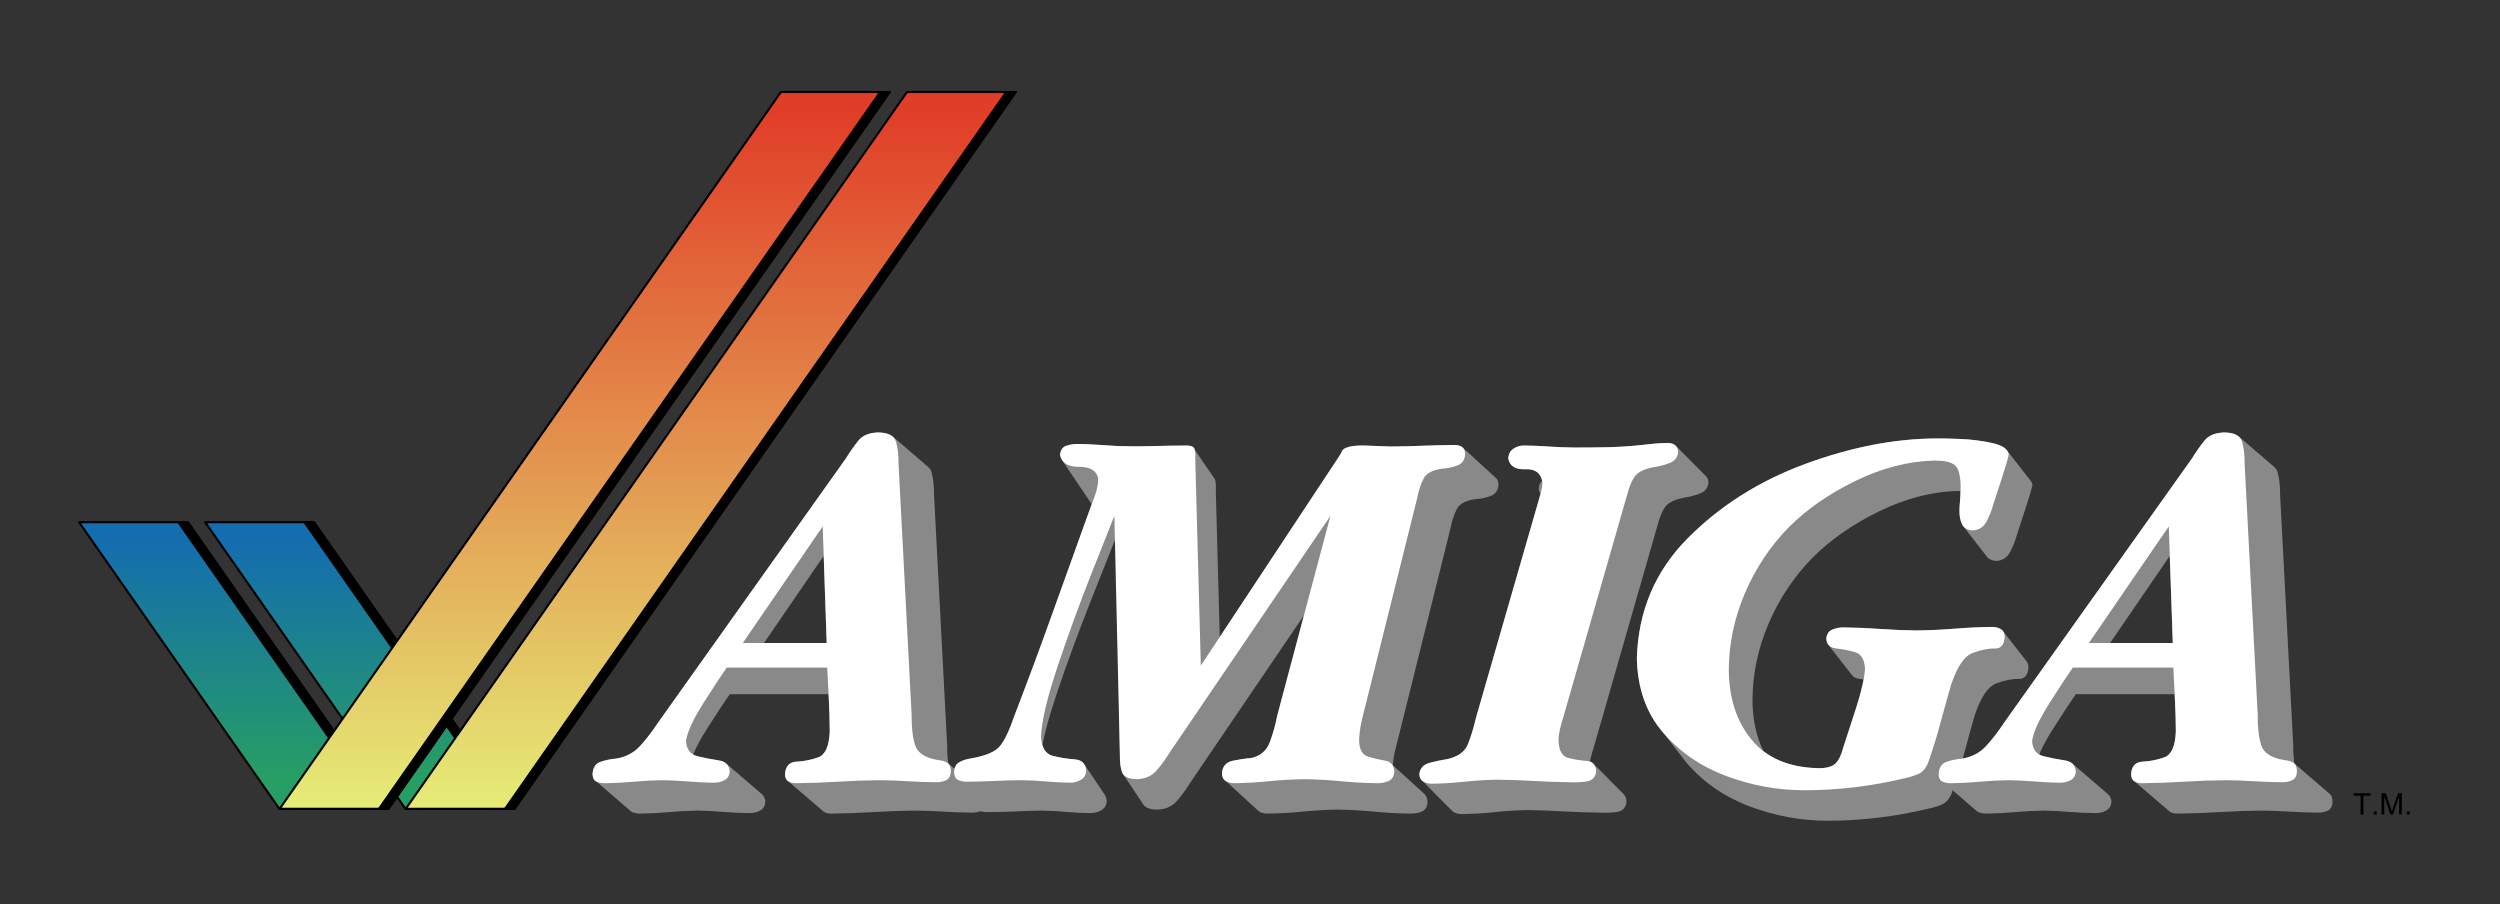 <?xml version="1.0" encoding="UTF-8" standalone="no"?>
<!-- Created with Inkscape (http://www.inkscape.org/) -->

<svg
   xmlns:dc="http://purl.org/dc/elements/1.1/"
   xmlns:cc="http://creativecommons.org/ns#"
   xmlns:rdf="http://www.w3.org/1999/02/22-rdf-syntax-ns#"
   xmlns:svg="http://www.w3.org/2000/svg"
   xmlns="http://www.w3.org/2000/svg"
   xmlns:xlink="http://www.w3.org/1999/xlink"
   xmlns:sodipodi="http://sodipodi.sourceforge.net/DTD/sodipodi-0.dtd"
   xmlns:inkscape="http://www.inkscape.org/namespaces/inkscape"
   version="1.1"
   width="470.002"
   height="170.003"
   viewBox="0 0 470.002 170.003"
   id="Layer_1"
   xml:space="preserve"
   sodipodi:docname="system.svg"
   inkscape:version="0.92.3 (2405546, 2018-03-11)"><rect x="0" y="0" width="470.002" height="170.003" fill="#333333" stroke="none"/><sodipodi:namedview
   pagecolor="#ffffff"
   bordercolor="#666666"
   borderopacity="1"
   objecttolerance="10"
   gridtolerance="10"
   guidetolerance="10"
   inkscape:pageopacity="0"
   inkscape:pageshadow="2"
   inkscape:window-width="1779"
   inkscape:window-height="790"
   id="namedview48"
   showgrid="false"
   inkscape:zoom="0.77233641"
   inkscape:cx="235.00122"
   inkscape:cy="85.001534"
   inkscape:window-x="0"
   inkscape:window-y="0"
   inkscape:window-maximized="0"
   inkscape:current-layer="Layer_1" /><defs
   id="defs921"><linearGradient
     id="linearGradient6232"><stop
       id="stop6234"
       style="stop-color:#279e64;stop-opacity:1"
       offset="0" /><stop
       id="stop6236"
       style="stop-color:#146daf;stop-opacity:1"
       offset="1" /></linearGradient><linearGradient
     id="linearGradient6224"><stop
       id="stop6226"
       style="stop-color:#e5e975;stop-opacity:1"
       offset="0" /><stop
       id="stop6228"
       style="stop-color:#e13e28;stop-opacity:1"
       offset="1" /></linearGradient><linearGradient
     x1="766.435"
     y1="19.914"
     x2="766.435"
     y2="-108.081"
     id="linearGradient6230"
     xlink:href="#linearGradient6224"
     gradientUnits="userSpaceOnUse" /><linearGradient
     x1="699.173"
     y1="16.677"
     x2="699.173"
     y2="-27.783"
     id="linearGradient6238"
     xlink:href="#linearGradient6232"
     gradientUnits="userSpaceOnUse" /><linearGradient
     x1="699.173"
     y1="16.677"
     x2="699.173"
     y2="-27.783"
     id="linearGradient6246"
     xlink:href="#linearGradient6232"
     gradientUnits="userSpaceOnUse" /><linearGradient
     x1="766.435"
     y1="19.914"
     x2="766.435"
     y2="-108.081"
     id="linearGradient6248"
     xlink:href="#linearGradient6224"
     gradientUnits="userSpaceOnUse" /><linearGradient
     x1="699.173"
     y1="16.677"
     x2="699.173"
     y2="-27.783"
     id="linearGradient6260"
     xlink:href="#linearGradient6232"
     gradientUnits="userSpaceOnUse" /><linearGradient
     x1="766.435"
     y1="19.914"
     x2="766.435"
     y2="-108.081"
     id="linearGradient6262"
     xlink:href="#linearGradient6224"
     gradientUnits="userSpaceOnUse" /><linearGradient
     x1="699.173"
     y1="16.677"
     x2="699.173"
     y2="-27.783"
     id="linearGradient6421"
     xlink:href="#linearGradient6232"
     gradientUnits="userSpaceOnUse" /><linearGradient
     x1="766.435"
     y1="19.914"
     x2="766.435"
     y2="-108.081"
     id="linearGradient6423"
     xlink:href="#linearGradient6224"
     gradientUnits="userSpaceOnUse" /><linearGradient
     x1="699.173"
     y1="16.677"
     x2="699.173"
     y2="-27.783"
     id="linearGradient6425"
     xlink:href="#linearGradient6232"
     gradientUnits="userSpaceOnUse" /><linearGradient
     x1="766.435"
     y1="19.914"
     x2="766.435"
     y2="-108.081"
     id="linearGradient6427"
     xlink:href="#linearGradient6224"
     gradientUnits="userSpaceOnUse" /></defs>



<g
   id="g910"
   transform="translate(0,6)"><g
     transform="translate(-800.431,123.581)"
     id="g6286"
     style="fill:#898989;fill-opacity:1"><path
       d="m 965.591,-48.281 c -1.714,0.045 -2.968,0.545 -3.75,1.5 -0.781,0.955 -1.589,2.086 -2.406,3.406 l -30.219,42.531 -5.094,7.156 c -1,1.531 -2.092,2.962 -3.281,4.281 -1.188,1.319 -2.712,2.134 -4.562,2.438 -1.053,0.087 -2.046,0.302 -2.969,0.625 -0.923,0.323 -1.407,1.092 -1.469,2.312 0.02,0.568 0.176,0.966 0.469,1.219 0.084,0.073 0.173,0.14 0.281,0.188 l 6.438,5.562 c 0.079,0.062 0.153,0.114 0.25,0.156 0.486,0.213 1.048,0.305 1.687,0.281 1.75,-0.024 3.527,-0.116 5.313,-0.281 1.785,-0.165 3.547,-0.258 5.344,-0.281 1.606,0.02 3.238,0.112 4.844,0.25 1.606,0.138 3.206,0.199 4.813,0.219 0.746,0.01 1.415,-0.136 2.031,-0.469 0.616,-0.333 0.963,-0.894 1,-1.688 -0.051,-0.587 -0.259,-1.036 -0.625,-1.375 l -6.719,-5.781 c -0.351,-0.314 -0.837,-0.502 -1.469,-0.594 -1.319,-0.191 -2.65,-0.454 -3.969,-0.781 -0.295,-0.073 -0.548,-0.207 -0.781,-0.344 0.553,-1.334 1.371,-2.894 2.531,-4.719 1.984,-3.12 3.446,-5.328 4.344,-6.594 h 18.562 c 0.017,0.335 0.045,0.665 0.062,1 0.102,2.012 0.18,4.012 0.188,6 -0.104,2.773 -0.838,4.398 -2.188,4.875 -1.35,0.477 -2.713,0.755 -4.062,0.812 -1.35,0.057 -2.084,0.831 -2.188,2.344 0.016,0.65 0.231,1.096 0.625,1.344 l 6.688,5.719 c 0.394,0.248 0.886,0.356 1.469,0.344 2.602,-0.024 5.218,-0.116 7.844,-0.281 2.626,-0.165 5.242,-0.258 7.844,-0.281 1.748,0.016 3.471,0.077 5.219,0.188 1.748,0.11 3.502,0.172 5.25,0.188 0.783,0.026 1.461,-0.074 2.031,-0.344 0.571,-0.27 0.879,-0.847 0.906,-1.719 -0.01,-0.777 -0.233,-1.293 -0.656,-1.562 l -6.531,-5.625 c -0.126,-0.989 -0.202,-2.087 -0.188,-3.312 l -2.469,-47.125 c 0.01,-1.699 -0.146,-3.138 -0.469,-4.281 -0.112,-0.398 -0.323,-0.735 -0.625,-1 l -6.688,-5.75 c -0.568,-0.468 -1.464,-0.721 -2.656,-0.75 z m -10.312,23.219 0.562,16.375 h -11.781 z"
       id="path6185"
       style="font-style:italic;font-variant:normal;font-weight:bold;font-stretch:normal;font-size:94.481px;line-height:0%;font-family:'Garamond Book ITC';-inkscape-font-specification:'Garamond Book ITC Bold Italic';letter-spacing:0px;word-spacing:0px;fill:#898989;fill-opacity:1;stroke:none"
       inkscape:connector-curvature="0" /><path
       d="m 1114.031,-46.312 c -0.846,0.004 -1.677,0.05 -2.5,0.125 -0.823,0.075 -1.654,0.183 -2.5,0.281 -2.084,0.226 -4.2,0.357 -6.344,0.406 -2.143,0.049 -4.274,0.072 -6.406,0.062 -1.559,-0.016 -3.129,-0.077 -4.687,-0.188 -1.559,-0.11 -3.129,-0.172 -4.688,-0.188 -0.742,0.002 -1.38,0.21 -1.969,0.625 -0.589,0.415 -0.904,1.008 -0.938,1.812 0.268,1.425 1.314,2.087 3.188,2 1.763,-0.081 2.815,0.649 3.156,2.156 -0.396,0.397 -0.629,0.906 -0.656,1.562 0.067,0.356 0.176,0.676 0.344,0.938 -0.063,0.238 -0.116,0.487 -0.187,0.719 l -11.906,41.281 c -0.455,1.927 -0.97,3.612 -1.531,5.031 -0.561,1.419 -1.83,2.35 -3.844,2.812 -0.923,0.136 -2.008,0.375 -3.25,0.688 -1.242,0.313 -1.911,1.028 -2.031,2.156 0.022,0.512 0.178,0.897 0.473,1.172 l 5.63,5.687 c 0.095,0.103 0.206,0.192 0.335,0.266 0.476,0.276 1.031,0.383 1.625,0.375 2.033,-0.031 4.088,-0.155 6.156,-0.375 2.069,-0.22 4.138,-0.344 6.219,-0.375 2.224,0.02 4.439,0.112 6.687,0.25 2.248,0.138 4.495,0.199 6.719,0.219 0.915,0.067 1.969,0.052 3.156,-0.094 1.187,-0.146 1.825,-0.807 1.938,-1.969 -0.041,-0.572 -0.201,-1.019 -0.479,-1.34 l -5.761,-5.797 c -0.173,-0.175 -0.385,-0.307 -0.635,-0.395 0.03,-0.154 0.057,-0.314 0.094,-0.469 0.187,-0.783 0.41,-1.553 0.656,-2.312 L 1112,-30.656 c 0.437,-1.706 0.96,-2.945 1.562,-3.719 0.602,-0.773 1.772,-1.32 3.531,-1.656 0.891,-0.112 1.853,-0.366 2.875,-0.75 1.022,-0.384 1.568,-1.084 1.656,-2.094 -0.014,-0.567 -0.206,-0.998 -0.562,-1.281 l -5.688,-5.719 c -0.356,-0.283 -0.81,-0.437 -1.344,-0.438 z"
       transform="translate(2.44e-4)"
       id="path4781"
       style="font-style:normal;font-variant:normal;font-weight:normal;font-stretch:normal;font-size:94.481px;line-height:0%;font-family:Flanker;-inkscape-font-specification:Flanker;letter-spacing:0px;word-spacing:0px;fill:#898989;fill-opacity:1;stroke:none"
       inkscape:connector-curvature="0" /><path
       d="m 1002.625,-46.094 c -0.592,0.03 -1.167,0.124 -1.719,0.312 -0.736,0.252 -1.136,0.837 -1.187,1.75 0.072,0.36 0.196,0.676 0.372,0.948 l 5.587,8.302 c -0.187,0.531 -0.37,1.048 -0.553,1.531 -2.301,6.383 -4.617,12.761 -6.906,19.156 C 995.93,-7.699 993.568,-1.336 991.125,5 c -0.919,2.703 -1.804,4.603 -2.688,5.688 -0.884,1.085 -2.769,1.862 -5.625,2.344 -0.787,0.118 -1.464,0.364 -2.062,0.719 -0.598,0.354 -0.937,0.97 -0.969,1.844 0.016,0.456 0.123,0.816 0.315,1.081 l 3.808,5.667 c 0.139,0.213 0.328,0.37 0.565,0.471 0.524,0.222 1.124,0.307 1.812,0.281 1.657,-0.012 3.319,-0.042 5,-0.125 1.681,-0.083 3.374,-0.144 5.031,-0.156 1.557,0.02 3.072,0.112 4.594,0.25 1.522,0.138 3.053,0.199 4.563,0.219 0.705,0.006 1.366,-0.171 2,-0.531 0.634,-0.36 0.988,-0.922 1.031,-1.719 -0.038,-0.479 -0.16,-0.877 -0.365,-1.194 l -3.852,-5.732 c -0.363,-0.553 -0.981,-0.859 -1.846,-0.918 -1.365,-0.093 -2.729,-0.311 -4.094,-0.656 -0.967,-0.245 -1.608,-0.942 -1.938,-2.062 0.506,-2.597 1.406,-5.806 2.688,-9.625 1.969,-5.869 4.071,-11.55 6.25,-17.062 2.179,-5.512 4.133,-10.446 4.898,-12.354 l 0.727,40.948 c -0.026,1.388 0.12,2.472 0.437,3.281 0.063,0.161 0.151,0.308 0.263,0.438 l 3.757,5.637 c 0.423,0.589 1.294,0.878 2.605,0.893 1.561,-0.061 2.768,-0.607 3.656,-1.625 0.888,-1.018 1.711,-2.133 2.469,-3.375 l 21.406,-31.5 -5.031,18.875 c -0.305,1.618 -0.743,3.265 -1.344,4.906 -0.6,1.642 -1.793,2.642 -3.562,3.031 -1.014,0.071 -2.145,0.24 -3.406,0.5 -1.262,0.26 -1.946,1.045 -2.063,2.344 0.022,0.699 0.26,1.183 0.719,1.469 l 6.25,5.719 c 0.459,0.285 1.021,0.416 1.656,0.406 2.177,-0.031 4.362,-0.155 6.563,-0.375 2.2,-0.22 4.386,-0.344 6.562,-0.375 2.268,0.031 4.545,0.155 6.813,0.375 2.267,0.22 4.514,0.344 6.781,0.375 0.84,0.024 1.618,-0.099 2.281,-0.406 0.663,-0.307 0.994,-0.923 1.031,-1.844 -0.046,-0.64 -0.249,-1.128 -0.607,-1.463 l -5.917,-5.384 c 0.056,-0.731 0.145,-1.466 0.305,-2.216 0.252,-1.179 0.544,-2.31 0.844,-3.406 L 1073.062,-30 c 0.337,-1.699 0.775,-3.014 1.312,-3.969 0.537,-0.955 1.699,-1.547 3.5,-1.781 0.963,-0.055 1.909,-0.255 2.812,-0.594 0.903,-0.338 1.404,-1.062 1.469,-2.156 -0.012,-0.608 -0.228,-1.047 -0.594,-1.312 l -6.25,-5.719 c -0.366,-0.266 -0.828,-0.381 -1.406,-0.375 -1.988,0.012 -3.988,0.042 -6,0.125 -2.012,0.083 -4.012,0.145 -6,0.156 -1.053,-0.053 -2.646,-0.122 -4.75,-0.188 -2.104,-0.065 -3.496,0.189 -4.219,0.75 -0.138,0.197 -0.292,0.412 -0.406,0.656 -0.114,0.244 -0.237,0.459 -0.375,0.656 L 1029.75,-9.812 1029,-37.375 c 0.049,-0.734 0.011,-1.342 -0.094,-1.875 -0.029,-0.149 -0.088,-0.278 -0.176,-0.388 L 1025.062,-45 c -0.025,-0.128 -0.072,-0.24 -0.14,-0.336 -0.217,-0.306 -0.652,-0.457 -1.297,-0.477 -2.177,0.016 -4.362,0.031 -6.562,0.094 -2.201,0.063 -4.386,0.079 -6.562,0 -1.23,-0.057 -2.438,-0.157 -3.656,-0.25 -1.218,-0.092 -2.442,-0.115 -3.625,-0.125 -0.202,-0.008 -0.397,-0.01 -0.594,0 z"
       transform="translate(2.44e-4)"
       id="path4779"
       style="font-style:italic;font-variant:normal;font-weight:bold;font-stretch:normal;font-size:94.481px;line-height:0%;font-family:'Garamond Book ITC';-inkscape-font-specification:'Garamond Book ITC Bold Italic';letter-spacing:0px;word-spacing:0px;fill:#898989;fill-opacity:1;stroke:none"
       inkscape:connector-curvature="0" /><path
       d="m 1164.563,-47.156 c -7.894,0.018 -16.152,1.628 -24.781,4.812 -8.629,3.185 -15.974,7.834 -22.062,13.969 -6.089,6.135 -9.29,13.632 -9.563,22.5 0.115,5.631 1.765,10.294 4.906,13.969 l 4.438,5.719 c 3.142,3.675 7.116,6.423 11.906,8.219 4.79,1.796 9.691,2.694 14.75,2.688 3.082,-0.002 6.175,-0.194 9.281,-0.562 3.106,-0.368 6.168,-0.914 9.156,-1.625 1.139,-0.23 2.117,-0.515 2.937,-0.875 0.821,-0.36 1.444,-1.122 1.875,-2.25 0.833,-2.368 1.594,-4.761 2.25,-7.188 0.655,-2.427 1.309,-4.835 2,-7.25 1.136,-3.437 2.499,-5.466 4.063,-6.062 1.563,-0.596 2.95,-0.878 4.156,-0.844 1.206,0.034 1.841,-0.702 1.906,-2.25 -0.018,-0.423 -0.124,-0.775 -0.332,-1.041 l -4.508,-5.775 c -0.098,-0.125 -0.23,-0.223 -0.379,-0.309 -0.476,-0.276 -1,-0.413 -1.594,-0.406 -2.36,0.028 -4.722,0.151 -7.094,0.344 -2.372,0.193 -4.78,0.285 -7.188,0.312 -2.268,-0.024 -4.545,-0.116 -6.812,-0.281 -2.268,-0.165 -4.514,-0.258 -6.781,-0.281 -0.758,-0.022 -1.489,0.109 -2.188,0.406 -0.699,0.297 -1.076,0.905 -1.125,1.781 0.038,0.455 0.18,0.819 0.404,1.107 l 4.49,5.765 c 0.293,0.377 0.807,0.562 1.449,0.628 0.219,0.022 0.437,0.064 0.656,0.094 -0.267,1.471 -0.718,3.228 -1.375,5.281 -0.99,3.094 -1.782,5.572 -2.406,7.438 -0.368,1.447 -0.853,2.454 -1.469,3.062 -0.616,0.608 -1.701,0.924 -3.25,0.906 -4.235,-0.092 -7.691,-1.172 -10.344,-3.219 -1.337,-2.786 -2.025,-6.005 -2.031,-9.688 0.043,-4.937 1.059,-9.722 3.063,-14.375 2.004,-4.653 4.743,-8.731 8.187,-12.25 3.403,-3.417 7.596,-6.356 12.594,-8.781 4.997,-2.425 9.914,-3.702 14.781,-3.812 0.17,-0.002 0.308,0.028 0.469,0.031 0,0.077 0,0.14 0,0.219 -0.01,0.567 -0.039,1.121 -0.094,1.688 -0.055,0.567 -0.087,1.152 -0.094,1.719 -0.03,0.943 0.132,1.797 0.469,2.562 0.08,0.182 0.181,0.345 0.302,0.486 l 4.46,5.745 c 0.389,0.437 0.979,0.673 1.769,0.707 1.155,-0.089 2.009,-0.681 2.562,-1.75 0.553,-1.069 0.961,-2.108 1.219,-3.094 0.246,-0.724 0.761,-2.309 1.562,-4.781 0.801,-2.472 1.271,-4.026 1.375,-4.656 -0.039,-0.301 -0.157,-0.575 -0.353,-0.823 l -4.446,-5.69 c -0.459,-0.605 -1.378,-1.056 -2.763,-1.362 -1.936,-0.427 -3.959,-0.7 -6.094,-0.781 -2.135,-0.081 -3.581,-0.114 -4.312,-0.094 z"
       id="path4795"
       style="font-style:italic;font-variant:normal;font-weight:bold;font-stretch:normal;font-size:94.481px;line-height:0%;font-family:'Garamond Book ITC';-inkscape-font-specification:'Garamond Book ITC Bold Italic';letter-spacing:0px;word-spacing:0px;fill:#898989;fill-opacity:1;stroke:none"
       inkscape:connector-curvature="0" /><path
       d="m 1218.656,-48.281 c -1.714,0.045 -2.968,0.545 -3.75,1.5 -0.781,0.955 -1.589,2.086 -2.406,3.406 l -30.219,42.531 -5.094,7.156 c -1,1.531 -2.092,2.962 -3.281,4.281 -1.188,1.319 -2.712,2.134 -4.562,2.438 -1.053,0.087 -2.046,0.302 -2.969,0.625 -0.923,0.323 -1.407,1.092 -1.469,2.312 0.02,0.568 0.176,0.966 0.469,1.219 0.084,0.073 0.173,0.14 0.281,0.188 l 6.438,5.562 c 0.079,0.062 0.153,0.114 0.25,0.156 0.486,0.213 1.048,0.305 1.687,0.281 1.75,-0.024 3.527,-0.116 5.313,-0.281 1.785,-0.165 3.547,-0.258 5.344,-0.281 1.606,0.02 3.238,0.112 4.844,0.25 1.606,0.138 3.206,0.199 4.813,0.219 0.746,0.01 1.415,-0.136 2.031,-0.469 0.616,-0.333 0.963,-0.894 1,-1.688 -0.051,-0.587 -0.259,-1.036 -0.625,-1.375 l -6.719,-5.781 c -0.351,-0.314 -0.837,-0.502 -1.469,-0.594 -1.319,-0.191 -2.65,-0.454 -3.969,-0.781 -0.295,-0.073 -0.548,-0.207 -0.781,-0.344 0.553,-1.334 1.371,-2.894 2.531,-4.719 1.984,-3.12 3.446,-5.328 4.344,-6.594 h 18.562 c 0.017,0.335 0.045,0.665 0.062,1 0.102,2.012 0.18,4.012 0.188,6 -0.104,2.773 -0.838,4.398 -2.188,4.875 -1.35,0.477 -2.713,0.755 -4.062,0.812 -1.35,0.057 -2.084,0.831 -2.188,2.344 0.016,0.65 0.231,1.096 0.625,1.344 l 6.688,5.719 c 0.394,0.248 0.886,0.356 1.469,0.344 2.602,-0.024 5.218,-0.116 7.844,-0.281 2.626,-0.165 5.242,-0.258 7.844,-0.281 1.748,0.016 3.471,0.077 5.219,0.188 1.748,0.11 3.502,0.172 5.25,0.188 0.783,0.026 1.461,-0.074 2.031,-0.344 0.571,-0.27 0.879,-0.847 0.906,-1.719 -0.01,-0.777 -0.233,-1.293 -0.656,-1.562 l -6.531,-5.625 c -0.126,-0.989 -0.202,-2.087 -0.188,-3.312 l -2.469,-47.125 c 0.01,-1.699 -0.146,-3.138 -0.469,-4.281 -0.112,-0.398 -0.323,-0.735 -0.625,-1 l -6.688,-5.75 c -0.568,-0.468 -1.464,-0.721 -2.656,-0.75 z m -10.312,23.219 0.562,16.375 h -11.781 z"
       id="path4785"
       style="font-style:italic;font-variant:normal;font-weight:bold;font-stretch:normal;font-size:94.481px;line-height:0%;font-family:'Garamond Book ITC';-inkscape-font-specification:'Garamond Book ITC Bold Italic';letter-spacing:0px;word-spacing:0px;fill:#898989;fill-opacity:1;stroke:none"
       inkscape:connector-curvature="0" /></g><path
     d="m 178.76,138.979 c -0.01,-0.777 -0.227,-1.301 -0.65,-1.571 -0.423,-0.27 -0.994,-0.439 -1.712,-0.508 -2.429,-0.398 -3.878,-1.327 -4.346,-2.787 -0.469,-1.46 -0.689,-3.334 -0.661,-5.622 l -2.457,-47.145 c 0.01,-1.699 -0.15,-3.12 -0.472,-4.263 -0.323,-1.144 -1.425,-1.738 -3.307,-1.783 -1.714,0.045 -2.962,0.545 -3.744,1.5 -0.781,0.955 -1.581,2.092 -2.397,3.413 l -30.233,42.516 -5.102,7.18 c -1,1.531 -2.094,2.956 -3.283,4.275 -1.189,1.319 -2.708,2.13 -4.559,2.433 -1.053,0.087 -2.041,0.291 -2.964,0.614 -0.923,0.323 -1.415,1.094 -1.476,2.315 0.026,0.732 0.281,1.205 0.768,1.417 0.486,0.213 1.049,0.307 1.689,0.283 1.75,-0.024 3.517,-0.118 5.303,-0.283 1.785,-0.165 3.576,-0.26 5.373,-0.283 1.606,0.02 3.212,0.098 4.818,0.236 1.606,0.138 3.212,0.217 4.819,0.236 0.746,0.01 1.427,-0.152 2.043,-0.484 0.616,-0.333 0.943,-0.896 0.98,-1.689 -0.102,-1.167 -0.812,-1.846 -2.131,-2.037 -1.319,-0.191 -2.638,-0.45 -3.958,-0.777 -1.319,-0.327 -2.03,-1.279 -2.131,-2.855 0.236,-1.691 1.346,-4.096 3.33,-7.216 1.984,-3.12 3.425,-5.312 4.322,-6.578 h 18.896 c 0.102,1.988 0.205,3.988 0.307,5.999 0.102,2.012 0.157,4.011 0.165,5.999 -0.104,2.773 -0.831,4.397 -2.18,4.874 -1.35,0.477 -2.699,0.744 -4.049,0.801 -1.35,0.057 -2.076,0.842 -2.18,2.355 0.016,0.65 0.22,1.098 0.614,1.346 0.394,0.248 0.882,0.366 1.464,0.354 2.602,-0.024 5.216,-0.118 7.842,-0.283 2.626,-0.165 5.24,-0.26 7.842,-0.283 1.748,0.016 3.496,0.079 5.244,0.189 1.748,0.11 3.496,0.173 5.244,0.189 0.783,0.026 1.46,-0.097 2.031,-0.366 0.571,-0.27 0.87,-0.84 0.898,-1.712 z m -23.336,-24.092 h -15.778 l 15.022,-21.919 z"
     id="path6187"
     style="font-style:italic;font-variant:normal;font-weight:bold;font-stretch:normal;font-size:94.481px;line-height:0%;font-family:'Garamond Book ITC';-inkscape-font-specification:'Garamond Book ITC Bold Italic';letter-spacing:0px;word-spacing:0px;fill:#ffffff;fill-opacity:1;stroke:none"
     inkscape:connector-curvature="0" /><path
     d="m 315.493,78.984 c -0.014,-0.567 -0.199,-0.992 -0.555,-1.275 -0.356,-0.283 -0.801,-0.425 -1.335,-0.425 -0.846,0.004 -1.681,0.043 -2.504,0.118 -0.823,0.075 -1.657,0.161 -2.504,0.26 -2.084,0.226 -4.198,0.364 -6.342,0.413 -2.143,0.049 -4.281,0.069 -6.413,0.059 -1.559,-0.016 -3.118,-0.079 -4.677,-0.189 -1.559,-0.11 -3.118,-0.173 -4.677,-0.189 -0.742,0.002 -1.407,0.211 -1.996,0.626 -0.589,0.415 -0.9,1.026 -0.933,1.831 0.268,1.425 1.338,2.094 3.212,2.008 1.874,-0.087 2.945,0.724 3.212,2.433 -0.01,0.476 -0.065,0.965 -0.177,1.464 -0.112,0.5 -0.242,0.988 -0.39,1.464 l -11.904,41.287 c -0.455,1.927 -0.963,3.6 -1.524,5.019 -0.561,1.419 -1.848,2.36 -3.862,2.823 -0.923,0.136 -2.006,0.36 -3.248,0.673 -1.242,0.313 -1.923,1.033 -2.043,2.161 0.028,0.653 0.28,1.118 0.756,1.394 0.476,0.276 1.012,0.409 1.606,0.402 2.033,-0.032 4.084,-0.157 6.153,-0.378 2.069,-0.22 4.143,-0.346 6.224,-0.378 2.224,0.02 4.46,0.098 6.708,0.236 2.248,0.138 4.484,0.217 6.708,0.236 0.915,0.067 1.966,0.028 3.153,-0.118 1.187,-0.146 1.836,-0.799 1.949,-1.96 -0.087,-1.211 -0.7,-1.855 -1.837,-1.932 -1.137,-0.077 -2.275,-0.259 -3.412,-0.546 -1.137,-0.287 -1.75,-1.351 -1.837,-3.191 0.01,-0.76 0.108,-1.531 0.295,-2.315 0.187,-0.783 0.404,-1.555 0.649,-2.315 l 11.904,-41.476 c 0.437,-1.706 0.957,-2.947 1.559,-3.72 0.602,-0.773 1.783,-1.329 3.543,-1.665 0.892,-0.112 1.848,-0.36 2.87,-0.744 1.022,-0.384 1.577,-1.081 1.665,-2.09 z"
     id="path4766"
     style="font-style:normal;font-variant:normal;font-weight:normal;font-stretch:normal;font-size:94.481px;line-height:0%;font-family:Flanker;-inkscape-font-specification:Flanker;letter-spacing:0px;word-spacing:0px;fill:#ffffff;fill-opacity:1;stroke:none"
     inkscape:connector-curvature="0" /><path
     d="m 377.646,79.457 c -0.134,-1.019 -1.168,-1.742 -3.104,-2.17 -1.936,-0.427 -3.971,-0.682 -6.106,-0.763 -2.135,-0.081 -3.569,-0.111 -4.301,-0.091 -7.894,0.018 -16.156,1.62 -24.785,4.804 -8.629,3.185 -15.988,7.845 -22.077,13.979 -6.089,6.135 -9.27,13.636 -9.542,22.504 0.115,5.631 1.743,10.284 4.885,13.958 3.142,3.675 7.107,6.41 11.897,8.206 4.79,1.796 9.714,2.69 14.774,2.684 3.082,-0.002 6.176,-0.187 9.283,-0.555 3.106,-0.368 6.153,-0.907 9.141,-1.618 1.14,-0.23 2.12,-0.526 2.941,-0.886 0.821,-0.36 1.447,-1.104 1.878,-2.232 0.833,-2.368 1.577,-4.765 2.232,-7.192 0.655,-2.427 1.329,-4.848 2.019,-7.263 1.136,-3.437 2.486,-5.454 4.049,-6.05 1.563,-0.596 2.947,-0.877 4.154,-0.843 1.206,0.034 1.842,-0.723 1.907,-2.271 -0.028,-0.653 -0.28,-1.118 -0.756,-1.394 -0.476,-0.276 -1.012,-0.409 -1.606,-0.402 -2.36,0.028 -4.726,0.138 -7.098,0.331 -2.372,0.193 -4.761,0.303 -7.169,0.331 -2.268,-0.024 -4.535,-0.118 -6.803,-0.283 -2.268,-0.165 -4.535,-0.26 -6.803,-0.283 -0.758,-0.022 -1.486,0.116 -2.185,0.413 -0.699,0.297 -1.073,0.884 -1.122,1.76 0.09,1.068 0.718,1.662 1.886,1.781 1.167,0.12 2.335,0.349 3.503,0.689 1.167,0.34 1.796,1.375 1.886,3.104 -0.104,1.772 -0.652,4.204 -1.642,7.299 -0.99,3.094 -1.797,5.574 -2.421,7.44 -0.368,1.447 -0.86,2.474 -1.476,3.082 -0.616,0.608 -1.699,0.903 -3.248,0.886 -5.537,-0.12 -9.722,-1.911 -12.554,-5.374 -2.833,-3.462 -4.254,-7.875 -4.263,-13.239 0.043,-4.937 1.067,-9.731 3.071,-14.384 2.004,-4.653 4.728,-8.739 8.172,-12.259 3.403,-3.417 7.604,-6.338 12.601,-8.763 4.997,-2.425 9.93,-3.693 14.798,-3.803 2.313,-0.024 3.734,0.425 4.263,1.346 0.529,0.921 0.746,2.457 0.65,4.606 -0.01,0.567 -0.039,1.134 -0.094,1.701 -0.055,0.567 -0.087,1.134 -0.094,1.701 -0.03,0.943 0.124,1.797 0.461,2.563 0.337,0.766 1.033,1.171 2.09,1.216 1.155,-0.089 2.01,-0.667 2.563,-1.736 0.553,-1.069 0.959,-2.096 1.216,-3.082 0.246,-0.724 0.77,-2.323 1.571,-4.795 0.801,-2.472 1.254,-4.023 1.358,-4.653 z"
     id="path4768"
     style="font-style:italic;font-variant:normal;font-weight:bold;font-stretch:normal;font-size:94.481px;line-height:0%;font-family:'Garamond Book ITC';-inkscape-font-specification:'Garamond Book ITC Bold Italic';letter-spacing:0px;word-spacing:0px;fill:#ffffff;fill-opacity:1;stroke:none"
     inkscape:connector-curvature="0" /><path
     d="m 431.825,138.979 c -0.01,-0.777 -0.227,-1.301 -0.65,-1.571 -0.423,-0.27 -0.994,-0.439 -1.712,-0.508 -2.429,-0.398 -3.878,-1.327 -4.346,-2.787 -0.469,-1.46 -0.689,-3.334 -0.661,-5.622 l -2.457,-47.145 c 0.01,-1.699 -0.15,-3.12 -0.472,-4.263 -0.323,-1.144 -1.425,-1.738 -3.307,-1.783 -1.714,0.045 -2.962,0.545 -3.744,1.5 -0.781,0.955 -1.581,2.092 -2.397,3.413 l -30.233,42.516 -5.102,7.18 c -1,1.531 -2.094,2.956 -3.283,4.275 -1.189,1.319 -2.708,2.13 -4.559,2.433 -1.053,0.087 -2.041,0.291 -2.964,0.614 -0.923,0.323 -1.415,1.094 -1.476,2.315 0.026,0.732 0.281,1.205 0.768,1.417 0.486,0.213 1.049,0.307 1.689,0.283 1.75,-0.024 3.517,-0.118 5.303,-0.283 1.785,-0.165 3.576,-0.26 5.373,-0.283 1.606,0.02 3.212,0.098 4.818,0.236 1.606,0.138 3.212,0.217 4.819,0.236 0.746,0.01 1.427,-0.152 2.043,-0.484 0.616,-0.333 0.943,-0.896 0.98,-1.689 -0.102,-1.167 -0.812,-1.846 -2.131,-2.037 -1.319,-0.191 -2.638,-0.45 -3.958,-0.777 -1.319,-0.327 -2.03,-1.279 -2.131,-2.855 0.236,-1.691 1.346,-4.096 3.33,-7.216 1.984,-3.12 3.425,-5.312 4.322,-6.578 h 18.896 c 0.102,1.988 0.205,3.988 0.307,5.999 0.102,2.012 0.157,4.011 0.165,5.999 -0.104,2.773 -0.831,4.397 -2.18,4.874 -1.35,0.477 -2.699,0.744 -4.049,0.801 -1.35,0.057 -2.076,0.842 -2.18,2.355 0.016,0.65 0.22,1.098 0.614,1.346 0.394,0.248 0.882,0.366 1.464,0.354 2.602,-0.024 5.216,-0.118 7.842,-0.283 2.626,-0.165 5.24,-0.26 7.842,-0.283 1.748,0.016 3.496,0.079 5.244,0.189 1.748,0.11 3.496,0.173 5.244,0.189 0.783,0.026 1.46,-0.096 2.031,-0.366 0.571,-0.27 0.87,-0.84 0.898,-1.712 z m -23.336,-24.092 h -15.778 l 15.022,-21.919 z"
     id="path4770"
     style="font-style:italic;font-variant:normal;font-weight:bold;font-stretch:normal;font-size:94.481px;line-height:0%;font-family:'Garamond Book ITC';-inkscape-font-specification:'Garamond Book ITC Bold Italic';letter-spacing:0px;word-spacing:0px;fill:#ffffff;fill-opacity:1;stroke:none"
     inkscape:connector-curvature="0" /><path
     d="m 275.451,79.362 c -0.012,-0.608 -0.201,-1.045 -0.567,-1.311 -0.366,-0.266 -0.839,-0.396 -1.417,-0.39 -1.988,0.012 -3.988,0.059 -5.999,0.142 -2.012,0.083 -4.011,0.13 -5.999,0.142 -1.053,-0.053 -2.632,-0.112 -4.736,-0.177 -2.104,-0.065 -3.518,0.183 -4.24,0.744 -0.138,0.197 -0.264,0.417 -0.378,0.661 -0.114,0.244 -0.24,0.465 -0.378,0.661 l -25.982,39.303 -1.039,-38.642 c 0.049,-0.734 0.022,-1.368 -0.083,-1.901 -0.104,-0.533 -0.581,-0.813 -1.429,-0.839 -2.177,0.016 -4.366,0.055 -6.566,0.118 -2.201,0.063 -4.389,0.055 -6.566,-0.024 -1.23,-0.057 -2.454,-0.132 -3.673,-0.224 -1.218,-0.092 -2.419,-0.144 -3.602,-0.154 -0.807,-0.031 -1.579,0.079 -2.315,0.331 -0.736,0.252 -1.13,0.835 -1.181,1.748 0.299,1.496 1.496,2.236 3.59,2.22 2.094,-0.016 3.291,0.724 3.59,2.22 -0.034,1.055 -0.25,2.134 -0.65,3.236 -0.4,1.102 -0.781,2.134 -1.145,3.094 -2.301,6.383 -4.596,12.772 -6.885,19.168 -2.289,6.395 -4.655,12.761 -7.098,19.097 -0.919,2.703 -1.821,4.596 -2.704,5.681 -0.884,1.085 -2.754,1.868 -5.61,2.35 -0.787,0.118 -1.48,0.354 -2.079,0.709 -0.598,0.354 -0.913,0.968 -0.945,1.842 0.028,0.777 0.303,1.277 0.827,1.5 0.524,0.222 1.13,0.321 1.819,0.295 1.657,-0.012 3.326,-0.059 5.007,-0.142 1.681,-0.083 3.35,-0.13 5.007,-0.142 1.557,0.02 3.096,0.098 4.618,0.236 1.521,0.138 3.037,0.217 4.547,0.236 0.705,0.006 1.374,-0.171 2.008,-0.531 0.634,-0.36 0.972,-0.939 1.016,-1.736 -0.105,-1.325 -0.84,-2.034 -2.204,-2.128 -1.365,-0.093 -2.729,-0.313 -4.094,-0.658 -1.365,-0.345 -2.1,-1.558 -2.205,-3.639 0.135,-2.979 1.187,-7.403 3.156,-13.273 1.969,-5.869 4.043,-11.56 6.222,-17.073 2.179,-5.512 3.651,-9.223 4.416,-11.131 l 1.039,44.972 c -0.026,1.388 0.12,2.486 0.437,3.295 0.317,0.809 1.242,1.222 2.775,1.24 1.561,-0.061 2.785,-0.6 3.673,-1.618 0.888,-1.018 1.71,-2.147 2.468,-3.389 l 30.233,-44.5 -10.015,37.603 c -0.305,1.618 -0.758,3.248 -1.358,4.889 -0.6,1.642 -1.785,2.657 -3.555,3.047 -1.014,0.071 -2.151,0.236 -3.413,0.496 -1.262,0.26 -1.951,1.039 -2.067,2.338 0.022,0.699 0.262,1.191 0.72,1.476 0.459,0.285 1.006,0.423 1.642,0.413 2.177,-0.032 4.366,-0.157 6.566,-0.378 2.2,-0.22 4.389,-0.346 6.566,-0.378 2.268,0.032 4.535,0.157 6.803,0.378 2.268,0.22 4.535,0.346 6.803,0.378 0.84,0.024 1.592,-0.118 2.256,-0.425 0.663,-0.307 1.014,-0.921 1.051,-1.842 -0.082,-1.136 -0.653,-1.793 -1.715,-1.97 -1.062,-0.177 -2.123,-0.428 -3.184,-0.752 -1.062,-0.324 -1.633,-1.275 -1.715,-2.852 0.016,-1.144 0.149,-2.305 0.402,-3.484 0.252,-1.179 0.527,-2.317 0.827,-3.413 l 9.637,-38.642 c 0.337,-1.699 0.773,-3.025 1.311,-3.98 0.537,-0.955 1.706,-1.549 3.507,-1.783 0.963,-0.055 1.895,-0.252 2.799,-0.59 0.903,-0.338 1.388,-1.055 1.453,-2.149 z"
     id="path4764"
     style="font-style:italic;font-variant:normal;font-weight:bold;font-stretch:normal;font-size:94.481px;line-height:0%;font-family:'Garamond Book ITC';-inkscape-font-specification:'Garamond Book ITC Bold Italic';letter-spacing:0px;word-spacing:0px;fill:#ffffff;fill-opacity:1;stroke:none"
     inkscape:connector-curvature="0" /><g
     transform="translate(-800.431,123.581)"
     id="text6189"
     style="font-style:normal;font-variant:normal;font-weight:normal;font-stretch:normal;font-size:60.58px;line-height:125%;font-family:Flanker;-inkscape-font-specification:Flanker;letter-spacing:0px;word-spacing:0px;fill:#000000;fill-opacity:1;stroke:none"><path
       d="m 1244.225,23.542 v -3.53 h -1.319 v -0.472 h 3.173 v 0.472 h -1.324 v 3.53 z"
       id="path6194"
       style="font-size:5.592px;font-family:Arial;-inkscape-font-specification:Arial"
       inkscape:connector-curvature="0" /><path
       d="m 1246.701,23.542 v -0.56 h 0.56 v 0.56 z"
       id="path6196"
       style="font-size:5.592px;font-family:Arial;-inkscape-font-specification:Arial"
       inkscape:connector-curvature="0" /><path
       d="m 1248.159,23.542 v -4.003 h 0.797 l 0.948,2.834 c 0.087,0.264 0.151,0.461 0.191,0.593 0.046,-0.146 0.117,-0.36 0.213,-0.642 l 0.958,-2.785 h 0.713 v 4.003 h -0.511 v -3.35 l -1.163,3.35 h -0.478 l -1.158,-3.408 v 3.408 z"
       id="path6198"
       style="font-size:5.592px;font-family:Arial;-inkscape-font-specification:Arial"
       inkscape:connector-curvature="0" /><path
       d="m 1252.916,23.542 v -0.56 h 0.56 v 0.56 z"
       id="path6200"
       style="font-size:5.592px;font-family:Arial;-inkscape-font-specification:Arial"
       inkscape:connector-curvature="0" /></g><g
     transform="translate(-648.568,123.581)"
     id="g6240"><path
       d="m 687.137,-31.406 37.656,53.875 h 20.469 l -37.656,-53.875 z"
       id="path6207"
       style="color:#000000;display:inline;overflow:visible;visibility:visible;fill:url(#linearGradient6421);fill-opacity:1;fill-rule:nonzero;stroke:#000000;stroke-width:0.4;stroke-linecap:round;stroke-linejoin:round;stroke-miterlimit:4;stroke-dasharray:none;stroke-dashoffset:0;stroke-opacity:1;marker:none;enable-background:accumulate"
       inkscape:connector-curvature="0" /><path
       d="m 705.746,-31.406 37.656,53.875 h 1.86 l -37.656,-53.875 z"
       id="path6218"
       style="color:#000000;display:inline;overflow:visible;visibility:visible;fill:#000000;fill-opacity:1;fill-rule:nonzero;stroke:#000000;stroke-width:0.3;stroke-linecap:round;stroke-linejoin:round;stroke-miterlimit:4;stroke-dasharray:none;stroke-dashoffset:0;stroke-opacity:1;marker:none;enable-background:accumulate"
       inkscape:connector-curvature="0" /><path
       d="m 819.074,-112.281 -94.219,134.75 h 20.469 l 94.219,-134.75 z"
       id="path6202"
       style="color:#000000;display:inline;overflow:visible;visibility:visible;fill:url(#linearGradient6423);fill-opacity:1;fill-rule:nonzero;stroke:#000000;stroke-width:0.4;stroke-linecap:round;stroke-linejoin:round;stroke-miterlimit:4;stroke-dasharray:none;stroke-dashoffset:0;stroke-opacity:1;marker:none;enable-background:accumulate"
       inkscape:connector-curvature="0" /><path
       d="m 837.683,-112.281 -94.219,134.75 h 1.86 l 94.219,-134.75 z"
       id="path6216"
       style="color:#000000;display:inline;overflow:visible;visibility:visible;fill:#000000;fill-opacity:1;fill-rule:nonzero;stroke:#000000;stroke-width:0.3;stroke-linecap:round;stroke-linejoin:round;stroke-miterlimit:4;stroke-dasharray:none;stroke-dashoffset:0;stroke-opacity:1;marker:none;enable-background:accumulate"
       inkscape:connector-curvature="0" /></g><g
     transform="translate(-672.273,123.581)"
     id="g6250"><path
       d="m 687.137,-31.406 37.656,53.875 h 20.469 l -37.656,-53.875 z"
       id="path6252"
       style="color:#000000;display:inline;overflow:visible;visibility:visible;fill:url(#linearGradient6425);fill-opacity:1;fill-rule:nonzero;stroke:#000000;stroke-width:0.4;stroke-linecap:round;stroke-linejoin:round;stroke-miterlimit:4;stroke-dasharray:none;stroke-dashoffset:0;stroke-opacity:1;marker:none;enable-background:accumulate"
       inkscape:connector-curvature="0" /><path
       d="m 705.746,-31.406 37.656,53.875 h 1.86 l -37.656,-53.875 z"
       id="path6254"
       style="color:#000000;display:inline;overflow:visible;visibility:visible;fill:#000000;fill-opacity:1;fill-rule:nonzero;stroke:#000000;stroke-width:0.3;stroke-linecap:round;stroke-linejoin:round;stroke-miterlimit:4;stroke-dasharray:none;stroke-dashoffset:0;stroke-opacity:1;marker:none;enable-background:accumulate"
       inkscape:connector-curvature="0" /><path
       d="m 819.074,-112.281 -94.219,134.75 h 20.469 l 94.219,-134.75 z"
       id="path6256"
       style="color:#000000;display:inline;overflow:visible;visibility:visible;fill:url(#linearGradient6427);fill-opacity:1;fill-rule:nonzero;stroke:#000000;stroke-width:0.4;stroke-linecap:round;stroke-linejoin:round;stroke-miterlimit:4;stroke-dasharray:none;stroke-dashoffset:0;stroke-opacity:1;marker:none;enable-background:accumulate"
       inkscape:connector-curvature="0" /><path
       d="m 837.683,-112.281 -94.219,134.75 h 1.86 l 94.219,-134.75 z"
       id="path6258"
       style="color:#000000;display:inline;overflow:visible;visibility:visible;fill:#000000;fill-opacity:1;fill-rule:nonzero;stroke:#000000;stroke-width:0.3;stroke-linecap:round;stroke-linejoin:round;stroke-miterlimit:4;stroke-dasharray:none;stroke-dashoffset:0;stroke-opacity:1;marker:none;enable-background:accumulate"
       inkscape:connector-curvature="0" /></g></g></svg>